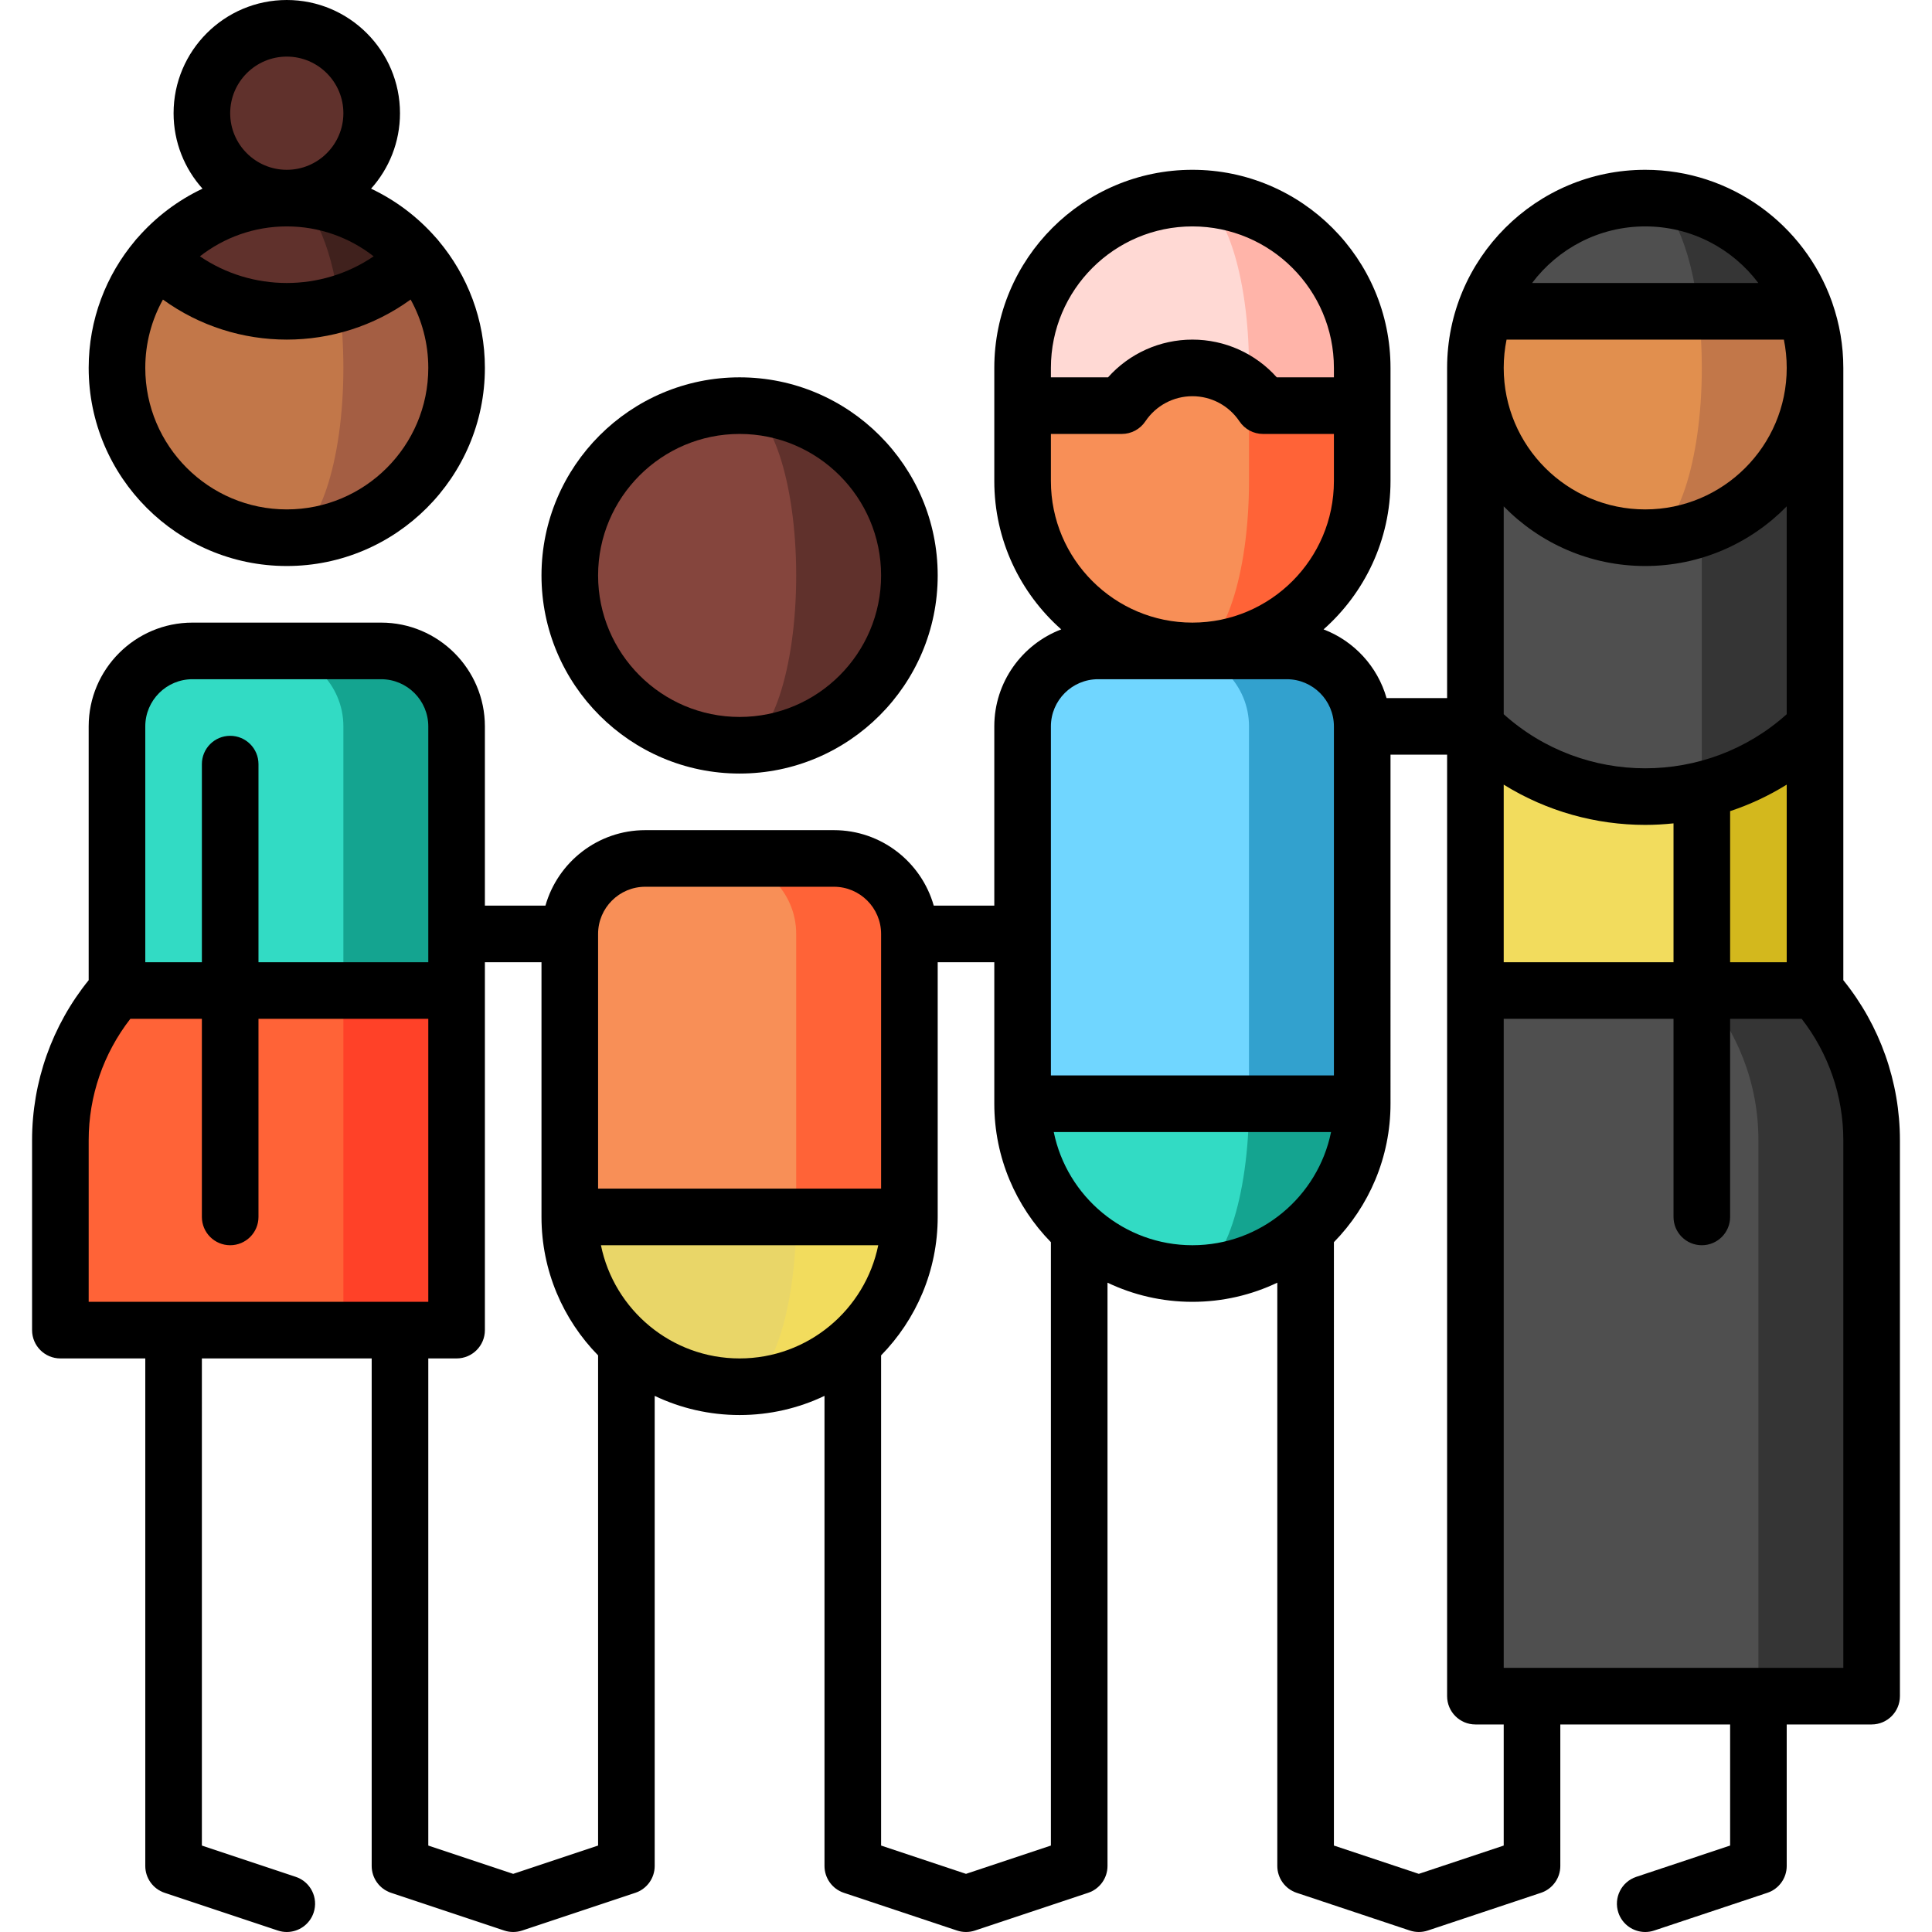 <?xml version="1.0"?>
<svg xmlns="http://www.w3.org/2000/svg" xmlns:xlink="http://www.w3.org/1999/xlink" version="1.1" id="Capa_1" x="0px" y="0px" viewBox="0 0 512.002 512.002" style="enable-background:new 0 0 512.002 512.002;" xml:space="preserve" width="512px" height="512px" class=""><g><path style="fill:#353535;" d="M478.431,82.5l-42.43,15v-45C455.591,52.5,472.261,65.02,478.431,82.5z" data-original="#353535" class=""/><path style="fill:#4F4F4F;" d="M450.141,82.5l-14.14,15l-42.28-15l-0.14-0.05c6.19-17.45,22.85-29.95,42.42-29.95  C442.531,52.5,448.081,65.02,450.141,82.5z" data-original="#4F4F4F" class=""/><path style="fill:#14A490" d="M101.001,172.5h-30v120l50-30v-70C121.001,181.454,112.047,172.5,101.001,172.5z" data-original="#2DADE3" class="" data-old_color="#16A995"/><path style="fill:#32DBC4" d="M71.001,172.5h-20c-11.046,0-20,8.954-20,20v100h60v-100C91.001,181.454,82.047,172.5,71.001,172.5z" data-original="#49C9FF" class="" data-old_color="#49C9FF"/><polygon style="fill:#FF4128;" points="121.001,262.5 91.001,262.5 61.001,307.5 91.001,352.5 121.001,352.5 " data-original="#FF4128" class=""/><path style="fill:#FF6337" d="M91.001,262.5h-60c-9.329,10.575-15,24.454-15,39.665V352.5h75V262.5z" data-original="#FF6337" class=""/><polygon style="fill:#D3B81D" points="411.001,192.5 411.001,292.5 481.001,262.5 481.001,192.5 " data-original="#808080" class="" data-old_color="#F2DC5D"/><polygon style="fill:#F2DC5D" points="391.001,192.5 391.001,262.5 451.001,292.5 451.001,192.5 " data-original="#999999" class="" data-old_color="#999999"/><path style="fill:#353535;" d="M436.001,97.5l15,111.87c10.99-2.66,21.41-8.28,30-16.87v-95H436.001z" data-original="#353535" class=""/><path style="fill:#4F4F4F;" d="M391.001,97.5v95c16.28,16.28,39.16,21.9,60,16.87V97.5H391.001z" data-original="#4F4F4F" class=""/><path style="fill:#C27749;" d="M478.431,82.5h-28.29l-14.14,60c24.85,0,45-20.15,45-45C481.001,92.24,480.101,87.19,478.431,82.5z" data-original="#C27749"/><path style="fill:#E18F4E;" d="M450.141,82.5c0.56,4.69,0.86,9.74,0.86,15c0,24.85-6.72,45-15,45c-24.85,0-45-20.15-45-45  c0-5.28,0.91-10.34,2.58-15.05l0.14,0.05H450.141z" data-original="#E18F4E"/><path style="fill:#353535;" d="M481.001,262.5h-30l15,187h30V302.165C496.001,286.954,490.33,273.075,481.001,262.5z" data-original="#353535" class=""/><path style="fill:#4F4F4F;" d="M451.001,262.5h-60v187h75V302.165C466.001,286.954,460.33,273.075,451.001,262.5z" data-original="#4F4F4F" class=""/><circle style="fill:#60312C;" cx="76" cy="30" r="22.5" data-original="#60312C"/><path style="fill:#A45E43;" d="M110.256,68.335c0.01-0.01-34.255-0.005-34.255-0.005v74.17c24.85,0,45-20.15,45-45  C121.001,86.38,116.956,76.185,110.256,68.335z" data-original="#A45E43"/><path style="fill:#C27749;" d="M89.891,80.51L41.746,68.335c-6.7,7.85-10.745,18.045-10.745,29.165c0,24.85,20.15,45,45,45  c8.28,0,15-20.15,15-45C91.001,91.49,90.611,85.75,89.891,80.51z" data-original="#C27749"/><path style="fill:#40211D;" d="M76.001,52.5l13.89,28.01c7.45-2.23,14.475-6.295,20.365-12.175  C102.006,58.645,89.721,52.5,76.001,52.5z" data-original="#40211D"/><g>
	<path style="fill:#60312C;" d="M76.001,52.5c-13.72,0-26.005,6.145-34.255,15.835c13.04,13.04,31.645,17.105,48.145,12.175   C87.661,64.08,82.281,52.5,76.001,52.5z" data-original="#60312C"/>
	<path style="fill:#60312C;" d="M196.001,107.5v90c24.853,0,45-20.147,45-45S220.854,107.5,196.001,107.5z" data-original="#60312C"/>
</g><path style="fill:#85453D;" d="M211.001,152.5c0-24.853-6.716-45-15-45c-24.853,0-45,20.147-45,45s20.147,45,45,45  C204.285,197.5,211.001,177.353,211.001,152.5z" data-original="#85453D"/><path style="fill:#F2DC5D" d="M196.001,277.5v90c24.853,0,45-20.147,45-45L196.001,277.5z" data-original="#999999" class="" data-old_color="#999999"/><path style="fill:#E9D668" d="M211.001,322.5l-15-45l-45,45c0,24.853,20.147,45,45,45C204.285,367.5,211.001,347.353,211.001,322.5  z" data-original="#CCCCCC" class="active-path" data-old_color="#EDDA6C"/><path style="fill:#FF6337" d="M221.001,227.5h-30l20,95h30v-75C241.001,236.454,232.047,227.5,221.001,227.5z" data-original="#FF6337" class=""/><path style="fill:#F88F57" d="M191.001,227.5h-20c-11.046,0-20,8.954-20,20v75h60v-75C211.001,236.454,202.047,227.5,191.001,227.5  z" data-original="#FF8646" class="" data-old_color="#F4915D"/><path style="fill:#14A490" d="M316.001,262.5v75c24.853,0,45-20.147,45-45L316.001,262.5z" data-original="#2DADE3" class="" data-old_color="#16A995"/><path style="fill:#32DBC4" d="M331.001,292.5l-15-30l-45,30c0,24.853,20.147,45,45,45C324.285,337.5,331.001,317.353,331.001,292.5  z" data-original="#49C9FF" class="" data-old_color="#49C9FF"/><path style="fill:#32A1CE" d="M341.001,172.5h-30l20,120h30v-100C361.001,181.454,352.047,172.5,341.001,172.5z" data-original="#9DB55F" class="" data-old_color="#289AC8"/><path style="fill:#70D6FF" d="M311.001,172.5h-20c-11.046,0-20,8.954-20,20v100h60v-100  C331.001,181.454,322.047,172.5,311.001,172.5z" data-original="#B9D171" class="" data-old_color="#B9D171"/><path style="fill:#FFB4A9;" d="M316.001,52.5v101l45-46v-10C361.001,72.647,340.854,52.5,316.001,52.5z" data-original="#FFB4A9"/><path style="fill:#FFD9D4;" d="M316.001,52.5c-24.853,0-45,20.147-45,45v10l60,46v-56C331.001,72.647,324.285,52.5,316.001,52.5z" data-original="#FFD9D4"/><path style="fill:#FF6337" d="M334.71,107.5c-1.053-1.573-2.303-3.002-3.709-4.261l-15,69.261c24.853,0,45-20.147,45-45v-20H334.71  z" data-original="#FF6337" class=""/><path style="fill:#F88F57" d="M331.001,127.5v-24.261c-3.981-3.566-9.235-5.739-15-5.739c-7.801,0-14.672,3.971-18.709,10h-26.291  v20c0,24.853,20.147,45,45,45C324.285,172.5,331.001,152.353,331.001,127.5z" data-original="#FF8646" class="" data-old_color="#F4915D"/><path d="M76.001,150c28.948,0,52.5-23.551,52.5-52.5c0-12.812-4.619-24.561-12.271-33.685c-0.206-0.271-0.424-0.535-0.671-0.782  c-4.78-5.463-10.623-9.916-17.222-13.032c4.762-5.312,7.665-12.323,7.665-20.001c0-16.542-13.458-30-30-30s-30,13.458-30,30  c0,7.678,2.903,14.689,7.665,20.001c-6.599,3.116-12.442,7.568-17.192,13.004c-0.277,0.274-0.496,0.539-0.702,0.81  C28.12,72.939,23.501,84.688,23.501,97.5C23.501,126.449,47.053,150,76.001,150z M76.001,135c-20.678,0-37.5-16.822-37.5-37.5  c0-6.567,1.702-12.742,4.68-18.116c9.751,7.072,21.284,10.615,32.82,10.615s23.069-3.542,32.82-10.615  c2.978,5.374,4.68,11.549,4.68,18.116C113.501,118.178,96.679,135,76.001,135z M52.979,67.931C59.339,62.968,67.327,60,76.001,60  s16.662,2.968,23.022,7.931C85.185,77.351,66.817,77.351,52.979,67.931z M61.001,30c0-8.271,6.729-15,15-15s15,6.729,15,15  s-6.729,15-15,15S61.001,38.271,61.001,30z" data-original="#000000" class=""/><path d="M196.001,205c28.948,0,52.5-23.551,52.5-52.5s-23.552-52.5-52.5-52.5s-52.5,23.551-52.5,52.5S167.053,205,196.001,205z   M196.001,115c20.678,0,37.5,16.822,37.5,37.5s-16.822,37.5-37.5,37.5s-37.5-16.822-37.5-37.5S175.323,115,196.001,115z" data-original="#000000" class=""/><path d="M488.501,259.759V97.5c0-5.988-1.021-11.738-2.876-17.104c-0.051-0.174-0.111-0.344-0.174-0.513  C478.195,59.575,458.771,45,436.001,45c-28.948,0-52.5,23.551-52.5,52.5V185h-16.048c-2.378-8.375-8.63-15.132-16.691-18.204  c10.869-9.625,17.739-23.67,17.739-39.296v-30c0-28.949-23.552-52.5-52.5-52.5s-52.5,23.551-52.5,52.5v30  c0,15.626,6.87,29.67,17.739,39.296c-10.358,3.947-17.739,13.978-17.739,25.704V240h-16.048c-3.274-11.528-13.889-20-26.452-20h-50  c-12.563,0-23.178,8.472-26.452,20h-16.048v-47.5c0-15.164-12.337-27.5-27.5-27.5h-50c-15.163,0-27.5,12.336-27.5,27.5v67.259  c-9.693,11.989-15,26.935-15,42.406V352.5c0,4.142,3.357,7.5,7.5,7.5h22.5v134.5c0,3.228,2.065,6.094,5.128,7.115l30,10  c0.787,0.262,1.587,0.387,2.373,0.387c3.141,0,6.066-1.988,7.114-5.13c1.31-3.93-0.814-8.177-4.743-9.487l-24.872-8.291V360h45  v134.5c0,3.228,2.065,6.094,5.128,7.115l30,10c0.771,0.256,1.571,0.385,2.372,0.385s1.602-0.128,2.372-0.385l30-10  c3.063-1.021,5.128-3.887,5.128-7.115V369.924c6.824,3.251,14.452,5.076,22.5,5.076s15.676-1.825,22.5-5.076V494.5  c0,3.228,2.065,6.094,5.128,7.115l30,10c0.771,0.256,1.571,0.385,2.372,0.385c0.801,0,1.602-0.128,2.372-0.385l30-10  c3.063-1.021,5.128-3.887,5.128-7.115V339.924c6.824,3.251,14.452,5.076,22.5,5.076c8.048,0,15.676-1.825,22.5-5.076V494.5  c0,3.228,2.065,6.094,5.128,7.115l30,10c0.771,0.256,1.571,0.385,2.372,0.385c0.801,0,1.602-0.128,2.372-0.385l30-10  c3.063-1.021,5.128-3.887,5.128-7.115V457h45v32.094l-24.872,8.291c-3.93,1.31-6.053,5.557-4.743,9.487  c1.048,3.143,3.974,5.13,7.114,5.13c0.786,0,1.586-0.125,2.373-0.387l30-10c3.063-1.021,5.128-3.887,5.128-7.115V457h22.5  c4.143,0,7.5-3.358,7.5-7.5V302.165C503.501,286.693,498.194,271.748,488.501,259.759z M458.501,255v-40.039  c5.201-1.725,10.236-4.068,15-7.024V255H458.501z M398.501,207.938c11.441,7.099,24.466,10.669,37.5,10.669  c2.504,0,5.007-0.144,7.5-0.406V255h-45V207.938z M399.256,90h73.491c0.494,2.424,0.755,4.932,0.755,7.5  c0,20.678-16.822,37.5-37.5,37.5c-20.678,0-37.5-16.822-37.5-37.5C398.501,94.932,398.762,92.424,399.256,90z M436.001,60  c12.242,0,23.131,5.898,29.979,15h-59.959C412.87,65.898,423.759,60,436.001,60z M436.001,150c14.679,0,27.963-6.063,37.5-15.808  v55.082c-21.267,19.114-53.733,19.114-75,0v-55.082C408.038,143.937,421.322,150,436.001,150z M316.001,60  c20.678,0,37.5,16.822,37.5,37.5v2.5h-15.139c-5.653-6.325-13.747-10-22.361-10c-8.614,0-16.708,3.675-22.361,10h-15.139v-2.5  C278.501,76.822,295.323,60,316.001,60z M278.501,127.5V115h18.791c2.502,0,4.84-1.248,6.232-3.327  c2.797-4.178,7.462-6.673,12.477-6.673c5.015,0,9.68,2.495,12.477,6.673c1.393,2.079,3.73,3.327,6.232,3.327h18.791v12.5  c0,20.678-16.822,37.5-37.5,37.5C295.323,165,278.501,148.178,278.501,127.5z M278.501,192.5c0-6.893,5.607-12.5,12.5-12.5h50  c6.893,0,12.5,5.607,12.5,12.5V285h-75V192.5z M171.001,235h50c6.893,0,12.5,5.607,12.5,12.5V315h-75v-67.5  C158.501,240.607,164.108,235,171.001,235z M51.001,180h50c6.893,0,12.5,5.607,12.5,12.5V255h-45v-52.5c0-4.142-3.357-7.5-7.5-7.5  s-7.5,3.358-7.5,7.5V255h-15v-62.5C38.501,185.607,44.108,180,51.001,180z M23.501,302.165c0-11.687,3.905-22.982,11.038-32.165  h18.962v52.5c0,4.142,3.357,7.5,7.5,7.5s7.5-3.358,7.5-7.5V270h45v75h-90V302.165z M136.001,496.594l-22.5-7.5V360h7.5  c4.143,0,7.5-3.358,7.5-7.5V255h15v67.5c0,14.269,5.73,27.22,15,36.692v129.902L136.001,496.594z M159.256,330h73.491  c-3.484,17.096-18.635,30-36.745,30S162.74,347.096,159.256,330z M256.001,496.594l-22.5-7.5V359.192  c9.27-9.473,15-22.423,15-36.692V255h15v37.5c0,14.269,5.73,27.22,15,36.692v159.902L256.001,496.594z M279.256,300h73.491  c-3.484,17.096-18.635,30-36.745,30S282.74,317.096,279.256,300z M398.501,489.094l-22.5,7.5l-22.5-7.5V329.192  c9.27-9.473,15-22.423,15-36.692V200h15v249.5c0,4.142,3.357,7.5,7.5,7.5h7.5V489.094z M488.501,442h-90V270h45v52.5  c0,4.142,3.357,7.5,7.5,7.5s7.5-3.358,7.5-7.5V270h18.962c7.133,9.183,11.038,20.479,11.038,32.165V442z" data-original="#000000" class=""/></g> </svg>
